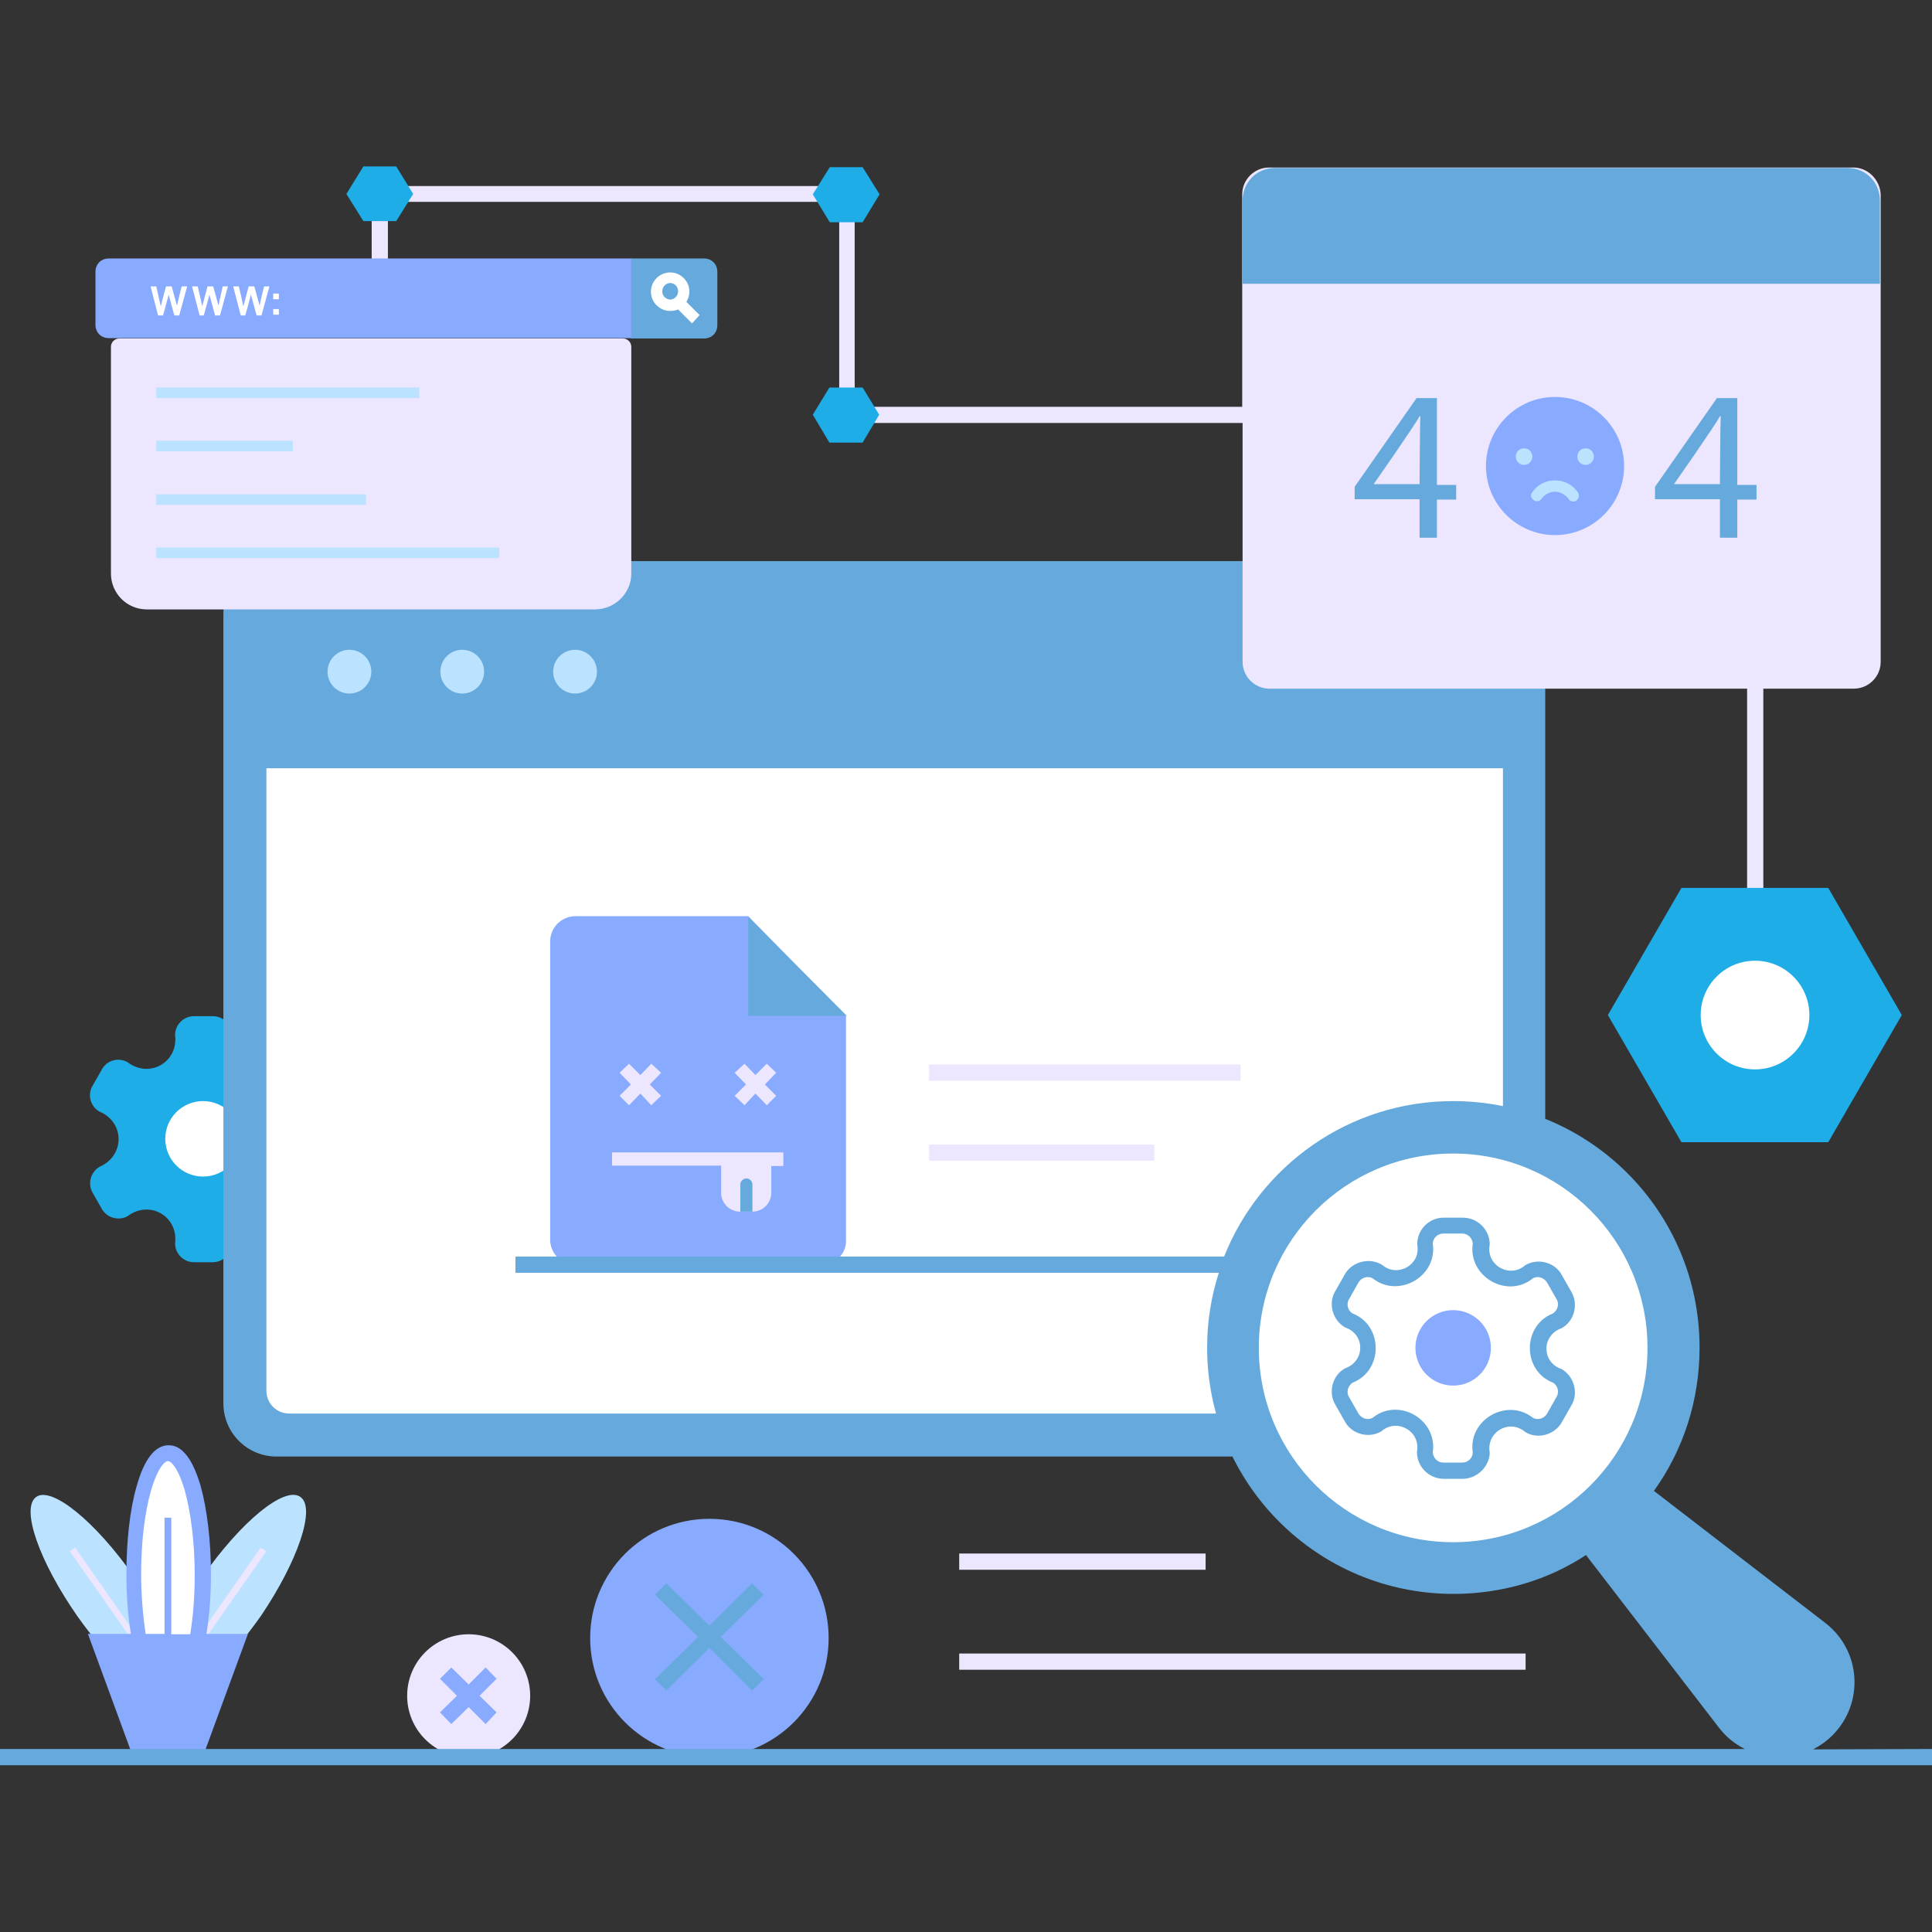 <svg xmlns="http://www.w3.org/2000/svg" version="1.1" xmlns:xlink="http://www.w3.org/1999/xlink" xmlns:svgjs="http://svgjs.com/svgjs" width="512" height="512" x="0" y="0" viewBox="0 0 512 512" style="enable-background:new 0 0 512 512" xml:space="preserve" class=""><rect x="0" y="0" width="512" height="512" fill="#333333" stroke="none"/><g><path fill="#1fade7" d="m83.3 287.8-2.5-4.4c-1.4-2.4-4.5-3.2-6.8-1.9-5.8 4.4-13.5 0-12.6-7.2 0-2.7-2.2-5-5-5h-5c-2.7 0-5 2.2-5 5 .9 7.2-6.8 11.6-12.6 7.2-2.4-1.4-5.5-.5-6.8 1.9l-2.5 4.4c-1.4 2.4-.5 5.5 1.9 6.8 6.7 2.8 6.7 11.7 0 14.6-2.4 1.4-3.2 4.5-1.9 6.8l2.5 4.4c1.4 2.4 4.5 3.2 6.8 1.9 5.8-4.4 13.5 0 12.6 7.2 0 2.7 2.2 5 5 5h5c2.7 0 5-2.2 5-5-.9-7.2 6.8-11.6 12.6-7.2 2.4 1.4 5.5.5 6.8-1.9l2.5-4.4c1.4-2.4.5-5.5-1.9-6.8-6.7-2.8-6.7-11.7 0-14.6 2.4-1.4 3.3-4.4 1.9-6.8z" data-original="#dcd2ff" class=""></path><circle cx="53.8" cy="301.8" r="10" fill="#ffffff" data-original="#ffffff" class=""></circle><path fill="#66aadd" d="M395.4 148.7H73.3c-7.8 0-14.1 6.3-14.1 14.1v209.1c0 7.8 6.3 14.1 14.1 14.1h322.1c7.8 0 14.1-6.3 14.1-14.1V162.8c.1-7.8-6.2-14.1-14.1-14.1z" data-original="#8366dd" class=""></path><g fill="#d2bbff"><circle cx="92.6" cy="178" r="5.8" fill="#bbe2ff" data-original="#d2bbff" class=""></circle><circle cx="152.4" cy="178" r="5.8" fill="#bbe2ff" data-original="#d2bbff" class=""></circle><circle cx="122.5" cy="178" r="5.8" fill="#bbe2ff" data-original="#d2bbff" class=""></circle></g><path fill="#ffffff" d="M392.2 374.6H76.6c-3.3 0-6-2.7-6-6v-165h327.7v165.1c-.1 3.3-2.7 5.9-6.1 5.9z" data-original="#ffffff" class=""></path><g fill="#ede6ff"><path d="M246.2 303.3h59.7v4.3h-59.7zM246.2 282.1h82.6v4.3h-82.6z" fill="#ede6ff" data-original="#ede6ff" class=""></path></g><path fill="#88aaff" d="M217.7 335.2h-65.2c-3.7 0-6.7-3-6.7-6.7v-79c0-3.7 3-6.7 6.7-6.7h45.8l25.9 26.4v59.3c.2 3.8-2.9 6.7-6.5 6.7z" data-original="#b188ff" class=""></path><path fill="#66aadd" d="M224.4 269.2h-26.1V243z" data-original="#8366dd" class=""></path><path fill="#ede6ff" d="M207.6 305.4h-45.4v3.5h28.9v7.2c0 2.7 2.2 5 5 5h3.3c2.7 0 5-2.2 5-5V309h3.2z" data-original="#ede6ff" class=""></path><path fill="#66aadd" d="M197.8 312.3c-.9 0-1.6.8-1.6 1.6v7.2h3.2V314c0-1-.7-1.7-1.6-1.7z" data-original="#8366dd" class=""></path><g fill="#ede6ff"><path d="m175.2 284.3-2.6-2.4-2.9 3-3-3-2.5 2.4 3 3.1-3 3 2.5 2.5 3-3.1 2.9 3.1 2.6-2.5-3-3zM205.7 284.3l-2.5-2.4-3 3-2.9-3-2.6 2.4 3 3.1-3 3 2.6 2.5 2.9-3.1 3 3.1 2.5-2.5-3-3z" fill="#ede6ff" data-original="#ede6ff" class=""></path></g><path fill="#ede6ff" d="M491.2 44.4H336.3c-3.9 0-7.1 3.2-7.1 7.1v56.3H226.5V51.4c0-1.2-1-2.1-2.1-2.1H100.6c-1.2 0-2.1 1-2.1 2.1v26.1h4.3v-24h119.6V110c0 1.2 1 2.1 2.1 2.1h104.8v63.3c0 3.9 3.2 7.1 7.1 7.1H463v73.6h4.3v-73.6h24c3.9 0 7.1-3.2 7.1-7.1V51.5c-.2-3.9-3.4-7.1-7.2-7.1z" data-original="#ede6ff" class=""></path><g fill="#8366dd"><path d="M376.2 142.4v-10.1H359V129l16.4-23.5h5.4v23h5.1v3.9h-5.1v10.1h-4.6zm0-13.9s.1-16.2.2-18.2h-.2c-1.1 2.2-12.1 17.9-12.1 17.9v.1h12.1zM455.8 142.4v-10.1h-17.2V129l16.4-23.5h5.4v23h5.1v3.9h-5.1v10.1h-4.6zm0-13.9s.1-16.2.2-18.2h-.2c-1.1 2.2-12.1 17.9-12.1 17.9v.1h12.1z" fill="#66aadd" data-original="#8366dd" class=""></path></g><circle cx="412.1" cy="123.5" r="18.3" fill="#88aaff" data-original="#b188ff" class=""></circle><g fill="#d2bbff"><circle cx="403.9" cy="121" r="2.2" fill="#bbe2ff" data-original="#d2bbff" class=""></circle><circle cx="420.2" cy="121" r="2.2" fill="#bbe2ff" data-original="#d2bbff" class=""></circle><path d="M416.9 132.9c-.4 0-1-.2-1.2-.7-.9-1.1-2.2-1.9-3.6-1.9s-2.7.7-3.6 1.9c-.5.7-1.4.9-2.1.3-.7-.5-.9-1.4-.3-2.1 1.4-2 3.6-3.1 6-3.1s4.6 1.1 6 3.1c.8 1.1 0 2.6-1.2 2.5z" fill="#bbe2ff" data-original="#d2bbff" class=""></path></g><path fill="#66aadd" d="M498.2 75.2H329.3V53.1c0-4.8 3.8-8.6 8.6-8.6h151.7c4.8 0 8.6 3.8 8.6 8.6z" data-original="#8366dd" class=""></path><path fill="#ede6ff" d="M157.6 161.5H38.9c-5.3 0-9.5-4.3-9.5-9.5V91.9c0-1.2 1-2.2 2.2-2.2h133.5c1.2 0 2.2 1 2.2 2.2V152c0 5.2-4.3 9.5-9.7 9.5z" data-original="#ede6ff" class=""></path><g fill="#d2bbff"><path d="M41.4 102.7h69.7v2.8H41.4zM41.4 116.8h36.2v2.8H41.4zM41.4 131H97v2.8H41.4zM41.4 145.1h90.9v2.8H41.4z" fill="#bbe2ff" data-original="#d2bbff" class=""></path></g><path fill="#66aadd" d="M186.6 68.5h-19.4v21.2h19.4c2 0 3.5-1.5 3.5-3.5V72c0-2-1.5-3.5-3.5-3.5z" data-original="#8366dd" class=""></path><path fill="#ffffff" d="m185.4 83.5-3.5-3.5c.5-.8.8-1.8.8-2.7 0-2.8-2.3-5.1-5.1-5.1s-5.1 2.3-5.1 5.1 2.3 5.1 5.1 5.1c.8 0 1.4-.1 2.1-.4l3.7 3.7zm-9.9-6.3c0-1.2 1-2.2 2.1-2.2 1.2 0 2.1 1 2.1 2.2s-1 2.2-2.1 2.2c-1.2-.1-2.1-1-2.1-2.2z" data-original="#ffffff" class=""></path><path fill="#88aaff" d="M25.3 72v14.1c0 2 1.5 3.5 3.5 3.5h138.5V68.5H28.8c-2 0-3.5 1.5-3.5 3.5z" data-original="#b188ff" class=""></path><g fill="#fff"><path d="M46.9 81c-.4-1.5-1.4-5.1-1.4-5.1H44s-1 3.7-1.4 5.3c-.3-1.5-1.2-5.3-1.2-5.3h-1.5l2 7.7h1.3s1.1-3.9 1.5-5.5c.4 1.5 1.5 5.5 1.5 5.5h1.3l2.1-7.7h-1.4c-.1-.1-.9 3.5-1.3 5.1zM57.9 81c-.4-1.5-1.4-5.1-1.4-5.1H55s-1 3.7-1.4 5.3c-.3-1.5-1.2-5.3-1.2-5.3h-1.5l2 7.7H54s1.1-3.9 1.5-5.5c.4 1.5 1.5 5.5 1.5 5.5h1.3l2.1-7.7H59c.1-.1-.8 3.5-1.1 5.1zM68.8 81c-.4-1.5-1.4-5.1-1.4-5.1h-1.5s-1 3.7-1.4 5.3c-.3-1.5-1.2-5.3-1.2-5.3h-1.5l2 7.7H65s1.1-3.9 1.5-5.5c.4 1.5 1.5 5.5 1.5 5.5h1.3l2.1-7.7H70c0-.1-.9 3.5-1.2 5.1zM72.4 81.9h1.5v1.5h-1.5zM72.4 77.8h1.5v1.5h-1.5z" fill="#ffffff" data-original="#ffffff" class=""></path></g><path fill="#1fade7" d="M484.5 235.3h-38.9L426.1 269l19.5 33.7h38.9L504 269z" data-original="#dcd2ff" class=""></path><circle cx="465.1" cy="269" r="14.4" fill="#ffffff" data-original="#ffffff" class=""></circle><g fill="#dcd2ff"><path d="M228.6 102.7h-8.8l-4.4 7.2 4.4 7.4h8.8l4.4-7.4zM228.6 44.3h-8.7l-4.5 7.2 4.5 7.4h8.7l4.5-7.4zM105 44.1h-8.7l-4.5 7.3 4.5 7.2h8.7l4.5-7.2z" fill="#1fade7" data-original="#dcd2ff" class=""></path></g><path fill="#bbe2ff" d="M79.6 396.7c-4.2-3-15.8 6.6-25.9 21.1-3.8 5.5-7 10.9-9.1 15.8-2.2-4.8-5.3-10.3-9.1-15.8-10.2-14.6-21.8-24-25.9-21.1-4.2 3 .8 17.1 10.9 31.6 8.9 12.6 18.7 21.3 24 21.6h.6c5.3-.2 15.1-9 24-21.6 9.8-14.5 14.7-28.7 10.5-31.6z" data-original="#d2bbff" class=""></path><path fill="#ede6ff" d="m70.6 411.1-1.5-1-24.6 35.2-24.6-35.2-1.4 1 25 35.7h2.1z" data-original="#ede6ff" class=""></path><ellipse cx="44.5" cy="417.3" fill="#ffffff" rx="9.2" ry="32.2" data-original="#ffffff" class=""></ellipse><path fill="#88aaff" d="M54.7 433c.8-4.8 1.2-10.2 1.2-15.8 0-8.8-1-17.1-2.7-23.3-2.1-7.2-4.9-10.9-8.5-10.9s-6.5 3.7-8.5 10.9c-1.8 6.2-2.7 14.6-2.7 23.3 0 5.6.4 10.9 1.2 15.8H23.3l12 32.7h18.4l12-32.7zm-17.3-15.7c0-8.4.9-16.3 2.6-22.2 1.9-6.5 3.8-7.9 4.5-7.9s2.6 1.4 4.5 7.9c1.6 5.9 2.6 13.8 2.6 22.2 0 5.7-.4 11-1.2 15.8h-5v-30.9h-1.8V433h-5c-.7-4.7-1.2-10.2-1.2-15.7z" data-original="#b188ff" class=""></path><g fill="#ede6ff"><path d="M254.2 411.7h65.3v4.3h-65.3zM254.2 438.2h150.1v4.3H254.2z" fill="#ede6ff" data-original="#ede6ff" class=""></path></g><circle cx="188" cy="434.1" r="31.6" fill="#88aaff" data-original="#b188ff" class=""></circle><path fill="#66aadd" d="m202.4 422.6-3.1-3-11.3 11.2-11.4-11.2-3 3 11.4 11.2-11.4 11.2 3 3 11.4-11.3 11.3 11.3 3.1-3-11.4-11.2z" data-original="#8366dd" class=""></path><circle cx="124.2" cy="449.4" r="16.3" fill="#ede6ff" data-original="#ede6ff" class=""></circle><path fill="#88aaff" d="m131.6 444.9-2.9-3-4.5 4.5-4.6-4.5-3 3 4.5 4.5-4.5 4.4 3 3.1 4.6-4.5 4.5 4.5 2.9-3.1-4.5-4.4z" data-original="#b188ff" class=""></path><path fill="#66aadd" d="M480.5 463.6c1.9-1 3.6-2.2 5.1-3.7 8.5-8.5 7.7-22.5-2-29.9l-45.3-34.9c7.7-10.7 12.1-23.8 12.1-38 0-36.1-29.2-65.3-65.3-65.3-27.6 0-51.1 17.1-60.7 41.2H136.6v4.3H323c-2 6.2-3.1 12.9-3.1 19.8 0 36.1 29.2 65.3 65.3 65.3 12.9 0 25.1-3.7 35.1-10.3l35.2 45.7c1.9 2.5 4.3 4.4 6.9 5.7H0v4.3h512v-4.3z" data-original="#8366dd" class=""></path><circle cx="385.1" cy="357.2" r="51.5" fill="#ffffff" data-original="#ffffff" class=""></circle><path fill="#ffffff" d="m414.4 343.2-2.5-4.4c-1.4-2.4-4.5-3.2-6.8-1.9-5.8 4.4-13.5 0-12.6-7.2 0-2.7-2.2-5-5-5h-5c-2.7 0-5 2.2-5 5 .9 7.2-6.8 11.6-12.6 7.2-2.4-1.4-5.5-.5-6.8 1.9l-2.5 4.4c-1.4 2.4-.5 5.5 1.9 6.8 6.7 2.8 6.7 11.7 0 14.6-2.4 1.4-3.2 4.5-1.9 6.8l2.5 4.4c1.4 2.4 4.5 3.2 6.8 1.9 5.8-4.4 13.5 0 12.6 7.2 0 2.7 2.2 5 5 5h5c2.7 0 5-2.2 5-5-.9-7.2 6.8-11.6 12.6-7.2 2.4 1.4 5.5.5 6.8-1.9l2.5-4.4c1.4-2.4.5-5.5-1.9-6.8-6.7-2.8-6.7-11.7 0-14.6 2.6-1.4 3.3-4.4 1.9-6.8z" data-original="#ffffff" class=""></path><path fill="#66aadd" d="M387.6 391.9h-5c-3.9 0-7.1-3.2-7.1-7.1 1.1-5.5-5.3-9.1-9.4-5.5-3.3 2-7.9.8-9.7-2.6l-2.5-4.4c-2-3.3-.8-7.9 2.6-9.7 5.3-1.9 5.3-9 0-10.8-3.4-1.9-4.6-6.5-2.6-9.7l2.5-4.4c1.9-3.4 6.7-4.6 10-2.4 4 3.3 10.1-.1 9.2-5.3-.2-4 3.1-7.4 7.1-7.3h5c3.9 0 7.1 3.2 7.1 7.1-1.1 5.5 5.3 9.1 9.4 5.5 3.3-2 7.9-.8 9.7 2.6l2.5 4.4c2 3.3.8 7.9-2.6 9.7-5.3 1.9-5.3 9 0 10.8 3.4 1.9 4.6 6.5 2.6 9.7l-2.5 4.4c-1.9 3.4-6.5 4.6-9.7 2.6-4.2-3.6-10.4 0-9.4 5.5-.1 3.6-3.3 6.9-7.2 6.9zm-7.9-7c.1 1.5 1.3 2.7 2.8 2.7h5c1.5 0 2.8-1.2 2.8-2.7-1.3-8.6 9-14.6 15.9-9.2 1.3.8 3.1.2 3.8-1.1l2.5-4.4c.8-1.3.3-3.1-1-3.8-8.1-3.2-8.1-15.1 0-18.3 1.3-.8 1.8-2.6 1-3.8l-2.5-4.4c-.8-1.3-2.5-1.9-3.8-1.1-6.8 5.5-17.2-.5-15.9-9.2-.1-1.5-1.3-2.7-2.8-2.7h-5c-1.5 0-2.8 1.2-2.8 2.7 1.3 8.6-9 14.6-15.9 9.2-1.3-.8-3.1-.2-3.8 1.1l-2.5 4.4c-.8 1.3-.3 3.1 1 3.8 8.1 3.2 8.1 15.1 0 18.3-1.3.8-1.8 2.6-1 3.8l2.5 4.4c.8 1.3 2.5 1.9 3.8 1.1 6.9-5.5 17.2.5 15.9 9.2z" data-original="#8366dd" class=""></path><circle cx="385.1" cy="357.2" r="10" fill="#88aaff" data-original="#b188ff" class=""></circle></g></svg>